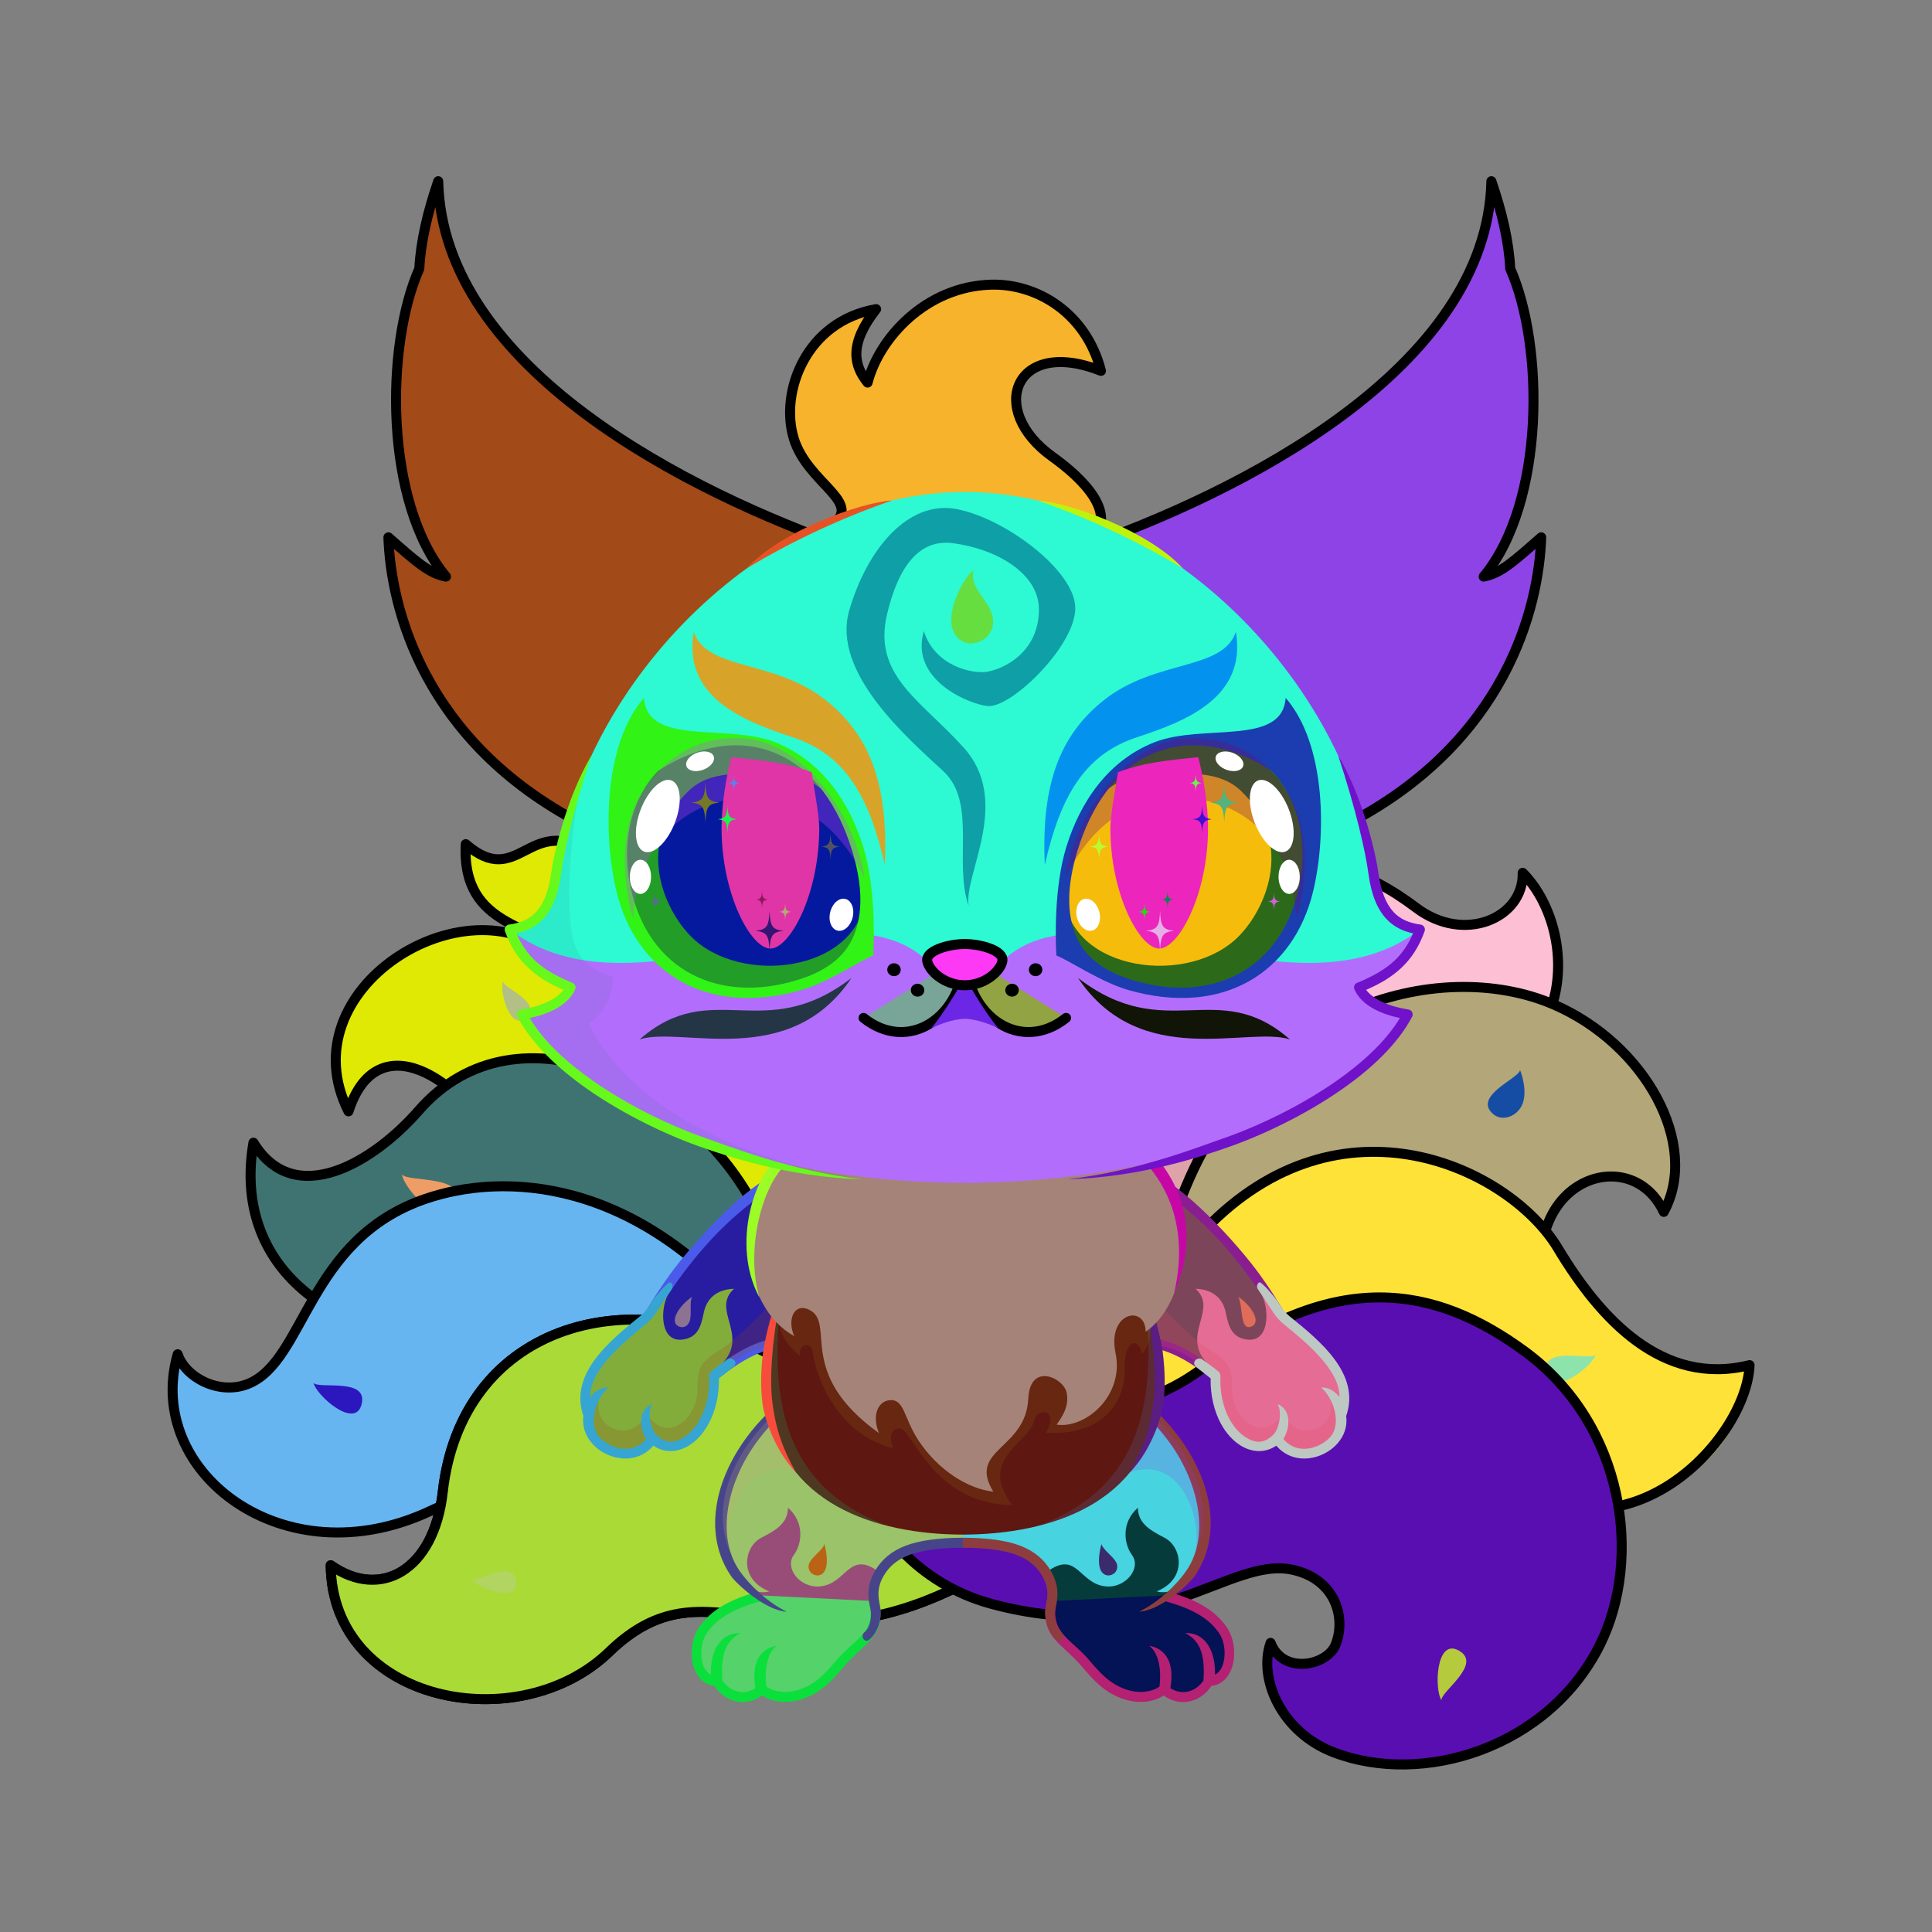 <?xml version="1.0" encoding="UTF-8"?><!DOCTYPE svg PUBLIC "-//W3C//DTD SVG 1.1//EN" "http://www.w3.org/Graphics/SVG/1.1/DTD/svg11.dtd"><!-- Creator: CorelDRAW X7 --><svg xmlns="http://www.w3.org/2000/svg" xmlns:xlink="http://www.w3.org/1999/xlink" xml:space="preserve" width="290mm" height="290mm" version="1.1" style="shape-rendering:geometricPrecision; text-rendering:geometricPrecision; image-rendering:optimizeQuality; fill-rule:evenodd; clip-rule:evenodd" viewBox="0 0 29000 29000">
 <rect x="0" y="0" width="29000" height="29000" fill="#808080" stroke="none"/>
 <defs>
  <style type="text/css">
   <![CDATA[
    .str1 {stroke:black;stroke-width:150;stroke-linecap:round;stroke-linejoin:round}
    .str0 {stroke:black;stroke-width:150;stroke-linecap:round;stroke-linejoin:round}
    .fil3 {fill:none}
    .fil44 {fill:black}
    .fil6 {fill:#FF6633}
    .fil48 {fill:white}
    .fil20 {fill:black;fill-rule:nonzero}
    .fil29 {fill:#663300;fill-opacity:0.102}
    .fil2 {fill:#663300;fill-opacity:0.2}
    .fil32 {fill:#C46019;fill-opacity:0.2}
    .fil47 {fill:black;fill-opacity:0.302}
    .fil43 {fill:url(#id0)}
    .fil30 {fill:url(#id1)}
    .fil10 {fill:url(#id2)}
    .fil33 {fill:url(#id3)}
    .fil1 {fill:url(#id4)}
    .fil27 {fill:url(#id5)}
    .fil17 {fill:url(#id6)}
    .fil8 {fill:url(#id7)}
    .fil21 {fill:url(#id8)}
    .fil16 {fill:url(#id9)}
    .fil18 {fill:url(#id10)}
    .fil42 {fill:url(#id11)}
    .fil35 {fill:url(#id12)}
    .fil41 {fill:url(#id13)}
    .fil50 {fill:url(#id14)}
    .fil40 {fill:url(#id15)}
    .fil23 {fill:url(#id16)}
    .fil12 {fill:url(#id17)}
    .fil38 {fill:url(#id18)}
    .fil25 {fill:url(#id19)}
    .fil5 {fill:url(#id20)}
    .fil34 {fill:url(#id21)}
    .fil37 {fill:url(#id22)}
    .fil31 {fill:url(#id23)}
    .fil14 {fill:url(#id24)}
    .fil19 {fill:url(#id25)}
    .fil22 {fill:url(#id26)}
    .fil26 {fill:url(#id27)}
    .fil24 {fill:url(#id28)}
    .fil46 {fill:url(#id29)}
    .fil51 {fill:url(#id30)}
    .fil13 {fill:url(#id31)}
    .fil9 {fill:url(#id32)}
    .fil4 {fill:url(#id33)}
    .fil15 {fill:url(#id34)}
    .fil0 {fill:url(#id35)}
    .fil28 {fill:url(#id36)}
    .fil39 {fill:url(#id37)}
    .fil36 {fill:url(#id38)}
    .fil11 {fill:url(#id39)}
    .fil7 {fill:url(#id40)}
    .fil45 {fill:url(#id41)}
    .fil53 {fill:url(#id42)}
    .fil49 {fill:url(#id43)}
    .fil52 {fill:url(#id44)}
   ]]>
  </style>
  <linearGradient id="id0" gradientUnits="userSpaceOnUse" x1="14423.3" y1="13592.6" x2="14423.3" y2="7624.63">
   <stop offset="0" style="stop-opacity:1; stop-color:red"/>
   <stop offset="1" style="stop-opacity:1; stop-color:#FF6633"/>
  </linearGradient>
  <linearGradient id="id1" gradientUnits="userSpaceOnUse" x1="14496.6" y1="17098.5" x2="14496.6" y2="22390.1">
   <stop offset="0" style="stop-opacity:1; stop-color:#FFFBF2"/>
   <stop offset="0.149" style="stop-opacity:1; stop-color:#FFFBF2"/>
   <stop offset="0.62" style="stop-opacity:1; stop-color:white"/>
   <stop offset="1" style="stop-opacity:1; stop-color:white"/>
  </linearGradient>
  <linearGradient id="id2" gradientUnits="userSpaceOnUse" xlink:href="#id0" x1="22974.4" y1="14823.5" x2="20864" y2="13403.8">
  </linearGradient>
  <linearGradient id="id3" gradientUnits="userSpaceOnUse" xlink:href="#id0" x1="6656.5" y1="4788.64" x2="12410.3" y2="9745.76">
  </linearGradient>
  <linearGradient id="id4" gradientUnits="userSpaceOnUse" xlink:href="#id0" x1="6072.5" y1="16404.8" x2="7861.54" y2="12870.9">
  </linearGradient>
  <linearGradient id="id5" gradientUnits="userSpaceOnUse" xlink:href="#id0" x1="9368.53" y1="21645.9" x2="10443.5" y2="19522.5">
  </linearGradient>
  <linearGradient id="id6" gradientUnits="userSpaceOnUse" x1="14176.5" y1="20687.5" x2="23003.2" y2="25272.7">
   <stop offset="0" style="stop-opacity:1; stop-color:#E3C178"/>
   <stop offset="0.239" style="stop-opacity:1; stop-color:#FFDF99"/>
   <stop offset="0.659" style="stop-opacity:1; stop-color:#FFFBF2"/>
   <stop offset="1" style="stop-opacity:1; stop-color:white"/>
  </linearGradient>
  <linearGradient id="id7" gradientUnits="userSpaceOnUse" xlink:href="#id0" x1="3805.97" y1="22925.5" x2="5305.21" y2="19964">
  </linearGradient>
  <linearGradient id="id8" gradientUnits="userSpaceOnUse" x1="15336.8" y1="23747.8" x2="17221.9" y2="21086.3">
   <stop offset="0" style="stop-opacity:1; stop-color:#FFFBF2"/>
   <stop offset="0.2" style="stop-opacity:1; stop-color:#FFFBF2"/>
   <stop offset="1" style="stop-opacity:1; stop-color:#FFDF99"/>
  </linearGradient>
  <linearGradient id="id9" gradientUnits="userSpaceOnUse" xlink:href="#id0" x1="6119.63" y1="25485.8" x2="7507.67" y2="22744">
  </linearGradient>
  <linearGradient id="id10" gradientUnits="userSpaceOnUse" xlink:href="#id0" x1="20839" y1="26485.6" x2="20839" y2="23893.8">
  </linearGradient>
  <linearGradient id="id11" gradientUnits="userSpaceOnUse" xlink:href="#id0" x1="17123.5" y1="12981.5" x2="17123.5" y2="9484.97">
  </linearGradient>
  <linearGradient id="id12" gradientUnits="userSpaceOnUse" xlink:href="#id0" x1="22307.3" y1="4788.64" x2="16553.5" y2="9745.76">
  </linearGradient>
  <linearGradient id="id13" gradientUnits="userSpaceOnUse" xlink:href="#id0" x1="19125.7" y1="14830.7" x2="16419.2" y2="15451.4">
  </linearGradient>
  <linearGradient id="id14" gradientUnits="userSpaceOnUse" x1="17403.6" y1="14846" x2="18189.5" y2="11172.6">
   <stop offset="0" style="stop-opacity:1; stop-color:#FFCC00"/>
   <stop offset="1" style="stop-opacity:1; stop-color:black"/>
  </linearGradient>
  <linearGradient id="id15" gradientUnits="userSpaceOnUse" xlink:href="#id0" x1="11840.3" y1="12981.5" x2="11840.3" y2="9484.97">
  </linearGradient>
  <linearGradient id="id16" gradientUnits="userSpaceOnUse" xlink:href="#id8" x1="13570.9" y1="23747.8" x2="11685.7" y2="21086.3">
  </linearGradient>
  <linearGradient id="id17" gradientUnits="userSpaceOnUse" xlink:href="#id0" x1="24794.6" y1="17872.5" x2="21653.8" y2="15759.8">
  </linearGradient>
  <linearGradient id="id18" gradientUnits="userSpaceOnUse" x1="14481.9" y1="17755.4" x2="14481.9" y2="13952.3">
   <stop offset="0" style="stop-opacity:1; stop-color:#FFFCF5"/>
   <stop offset="1" style="stop-opacity:1; stop-color:white"/>
  </linearGradient>
  <linearGradient id="id19" gradientUnits="userSpaceOnUse" xlink:href="#id0" x1="19595.3" y1="21645.9" x2="18520.3" y2="19522.5">
  </linearGradient>
  <linearGradient id="id20" gradientUnits="userSpaceOnUse" xlink:href="#id0" x1="4991.1" y1="19897.3" x2="6451.98" y2="17011.6">
  </linearGradient>
  <linearGradient id="id21" gradientUnits="userSpaceOnUse" xlink:href="#id18" x1="18115" y1="9358.04" x2="23442.1" y2="7035.98">
  </linearGradient>
  <linearGradient id="id22" gradientUnits="userSpaceOnUse" x1="14481.9" y1="17555.5" x2="14481.9" y2="7384.8">
   <stop offset="0" style="stop-opacity:1; stop-color:#FFDF99"/>
   <stop offset="0.502" style="stop-opacity:1; stop-color:#FFFBF2"/>
   <stop offset="1" style="stop-opacity:1; stop-color:white"/>
  </linearGradient>
  <linearGradient id="id23" gradientUnits="userSpaceOnUse" xlink:href="#id18" x1="10848.9" y1="9358.04" x2="5521.78" y2="7035.98">
  </linearGradient>
  <linearGradient id="id24" gradientUnits="userSpaceOnUse" xlink:href="#id0" x1="25073.4" y1="22628.8" x2="23557.9" y2="19635.2">
  </linearGradient>
  <linearGradient id="id25" gradientUnits="userSpaceOnUse" x1="17071.8" y1="22401.8" x2="17071.8" y2="25473.4">
   <stop offset="0" style="stop-opacity:1; stop-color:#FF6633"/>
   <stop offset="1" style="stop-opacity:1; stop-color:red"/>
  </linearGradient>
  <linearGradient id="id26" gradientUnits="userSpaceOnUse" xlink:href="#id25" x1="11835.8" y1="22401.8" x2="11835.8" y2="25473.4">
  </linearGradient>
  <linearGradient id="id27" gradientUnits="userSpaceOnUse" x1="12067.1" y1="17807.9" x2="10209.1" y2="20491.2">
   <stop offset="0" style="stop-opacity:1; stop-color:#FFDF99"/>
   <stop offset="0.02" style="stop-opacity:1; stop-color:#FFDF99"/>
   <stop offset="0.722" style="stop-opacity:1; stop-color:#FFFBF2"/>
   <stop offset="1" style="stop-opacity:1; stop-color:#FFFBF2"/>
  </linearGradient>
  <linearGradient id="id28" gradientUnits="userSpaceOnUse" xlink:href="#id27" x1="16896.8" y1="17807.9" x2="18754.8" y2="20491.2">
  </linearGradient>
  <linearGradient id="id29" gradientUnits="userSpaceOnUse" x1="9879.13" y1="13048.9" x2="12998.2" y2="13048.9">
   <stop offset="0" style="stop-opacity:1; stop-color:#FFCC00"/>
   <stop offset="0.502" style="stop-opacity:1; stop-color:#FFFCB0"/>
   <stop offset="1" style="stop-opacity:1; stop-color:#FFCC00"/>
  </linearGradient>
  <linearGradient id="id30" gradientUnits="userSpaceOnUse" xlink:href="#id29" x1="19084.7" y1="13048.9" x2="15965.7" y2="13048.9">
  </linearGradient>
  <linearGradient id="id31" gradientUnits="userSpaceOnUse" xlink:href="#id6" x1="15435.1" y1="19302.3" x2="25143.3" y2="20617.7">
  </linearGradient>
  <linearGradient id="id32" gradientUnits="userSpaceOnUse" xlink:href="#id6" x1="15074" y1="20935.8" x2="21270.4" y2="14174.8">
  </linearGradient>
  <linearGradient id="id33" gradientUnits="userSpaceOnUse" xlink:href="#id6" x1="13126.8" y1="22156.8" x2="7117.94" y2="17094.4">
  </linearGradient>
  <linearGradient id="id34" gradientUnits="userSpaceOnUse" xlink:href="#id6" x1="13702.3" y1="19756.3" x2="7064.21" y2="25556">
  </linearGradient>
  <linearGradient id="id35" gradientUnits="userSpaceOnUse" xlink:href="#id6" x1="14617.5" y1="20263.6" x2="7173.62" y2="14560.2">
  </linearGradient>
  <linearGradient id="id36" gradientUnits="userSpaceOnUse" x1="14453.8" y1="17408.1" x2="14453.8" y2="23034.8">
   <stop offset="0" style="stop-opacity:1; stop-color:#FFDF99"/>
   <stop offset="0.102" style="stop-opacity:1; stop-color:#FFDF99"/>
   <stop offset="0.522" style="stop-opacity:1; stop-color:#FFFBF2"/>
   <stop offset="1" style="stop-opacity:1; stop-color:#FFFBF2"/>
  </linearGradient>
  <linearGradient id="id37" gradientUnits="userSpaceOnUse" xlink:href="#id0" x1="10224.8" y1="14919.4" x2="12158" y2="15362.7">
  </linearGradient>
  <linearGradient id="id38" gradientUnits="userSpaceOnUse" x1="14026" y1="8188.36" x2="14360.5" y2="4259.9">
   <stop offset="0" style="stop-opacity:1; stop-color:white"/>
   <stop offset="1" style="stop-opacity:1; stop-color:#FFFBF2"/>
  </linearGradient>
  <linearGradient id="id39" gradientUnits="userSpaceOnUse" xlink:href="#id6" x1="15758.6" y1="21140.1" x2="22327.4" y2="16683.3">
  </linearGradient>
  <linearGradient id="id40" gradientUnits="userSpaceOnUse" xlink:href="#id6" x1="12456.7" y1="22079.8" x2="5109.03" y2="19210.5">
  </linearGradient>
  <linearGradient id="id41" gradientUnits="userSpaceOnUse" xlink:href="#id14" x1="11569.6" y1="14889.7" x2="10765" y2="11128.9">
  </linearGradient>
  <linearGradient id="id42" gradientUnits="userSpaceOnUse" x1="14481.9" y1="14170" x2="14481.9" y2="14789.2">
   <stop offset="0" style="stop-opacity:1; stop-color:#FFCCCC"/>
   <stop offset="1" style="stop-opacity:1; stop-color:#453F2C"/>
  </linearGradient>
  <radialGradient id="id43" gradientUnits="userSpaceOnUse" gradientTransform="matrix(-3.82857E-016 1 -0.482 -1.84461E-016 17732 1238)" cx="11563.8" cy="12801.5" r="1360.48" fx="11563.8" fy="12801.5">
   <stop offset="0" style="stop-opacity:1; stop-color:#A38200"/>
   <stop offset="0.878" style="stop-opacity:1; stop-color:black"/>
   <stop offset="1" style="stop-opacity:1; stop-color:black"/>
  </radialGradient>
  <radialGradient id="id44" gradientUnits="userSpaceOnUse" gradientTransform="matrix(2.83276E-016 1 0.51 -4.84402E-016 10869 -4598)" xlink:href="#id43" cx="17400" cy="12801.5" r="1436.66" fx="17400" fy="12801.5">
  </radialGradient>
 </defs>
 <g id="Copy_x0020_of_x0020_Tail-Fox10">
  <path class="fil0" d="M16475 19890c-770,-312 -2282,-895 -2633,-3291 -431,-2941 -3309,-2808 -4989,-3819 -927,-558 -1070,575 -1862,-109 -68,1316 1155,1163 1316,1674 -1314,-1155 -4005,496 -3076,2337 422,-1314 1663,-516 2243,538 1367,2488 6182,4621 6361,4737 934,604 1589,-41 2222,-432 438,97 1060,-1509 418,-1635z" style="fill:#2cf11a"/>
  <path class="fil1" d="M6949 16427c156,-274 138,-388 180,-597 154,236 990,406 1357,102 309,-256 265,-1068 -552,-1124 388,237 348,563 112,748 -352,274 -864,-187 -891,-449 -40,-396 214,-1068 746,-987 476,113 510,-27 986,86 -58,-558 -311,-1036 -369,-1594 -663,-45 -811,591 -1517,110 -88,569 331,1022 714,1207 -1757,-71 -3198,1256 -2479,2737 397,-1189 1403,-493 1713,-239z" style="fill:#3ece99"/>
  <polygon class="fil2" points="10300,17417 10585,16310 12461,17343 11923,18355 10595,18018 "/>
  <path class="fil3 str0" d="M16475 19890c-770,-312 -2282,-895 -2633,-3291 -431,-2941 -3309,-2808 -4989,-3819 -927,-558 -1070,575 -1862,-109 -68,1316 1155,1163 1316,1674 -1314,-1155 -4005,496 -3076,2337 422,-1314 1663,-516 2243,538 1367,2488 6182,4621 6361,4737 934,604 1589,-41 2222,-432 438,97 1060,-1509 418,-1635z" style="fill:#dfe903"/>
  <path class="fil4" d="M16126 20993c-1001,-283 -3846,-949 -4764,-2806 -935,-1891 -3592,-3221 -5076,-1518 -670,769 -1860,1499 -2482,483 -322,1883 1212,3000 3229,2983 2549,-22 4450,2942 6813,3200 1280,140 1563,-212 2126,-670 448,49 808,-1617 154,-1672z" style="fill:#05f04d"/>
  <path class="fil2" d="M12722 19637c-569,-378 -1065,-853 -1360,-1450 -425,-859 -1205,-1602 -2069,-1998 193,832 -881,1937 -2325,1702 1814,707 3754,2109 5567,2815l187 -1069z" style="fill:#0322fb"/>
  <path class="fil5" d="M5732 17219c0,0 -519,505 -38,987 480,481 927,296 1192,129 369,-234 253,-676 150,-870 -92,-173 -486,-352 -748,-103 12,-478 707,-382 984,-284 255,91 471,893 396,1106 -190,536 -442,439 -680,707 -219,199 33,779 527,752 -2115,875 -4172,-515 -3682,-2380 456,502 1128,549 1899,-44z" style="fill:#4ced45"/>
  <path class="fil3 str0" d="M16126 20993c-1001,-283 -3846,-949 -4764,-2806 -935,-1891 -3592,-3221 -5076,-1518 -670,769 -1860,1499 -2482,483 -322,1883 1212,3000 3229,2983 2549,-22 4450,2942 6813,3200 1280,140 1563,-212 2126,-670 448,49 808,-1617 154,-1672z" style="fill:#3f7371"/>
  <path class="fil6" d="M6035 17628c22,221 668,917 824,454 155,-462 -739,-329 -824,-454z" style="fill:#ee9d66"/>
  <path class="fil7" d="M14083 20534c-830,-1 -1560,760 -2737,-675 -1798,-2193 -3794,-2266 -4967,-1861 -1766,609 -1793,2414 -2646,2771 -438,182 -952,-92 -1066,-441 -506,1766 1595,3385 3792,2352 1863,-876 3002,199 5955,762 1093,208 1958,-395 2397,-995 443,-75 -85,-2039 -728,-1913z" style="fill:#8c0a42"/>
  <path class="fil8" d="M4489 19917c0,0 -462,930 19,1411 481,481 928,296 1192,129 370,-234 254,-676 150,-870 -92,-173 -486,-352 -748,-103 13,-478 708,-382 985,-283 254,90 471,893 396,1105 -191,536 -442,439 -680,707 -219,199 207,702 701,675 -2116,875 -4317,-380 -3827,-2245 359,540 1292,665 1812,-526z" style="fill:#77b86e"/>
  <path class="fil2" d="M13181 20695c-525,101 -1091,72 -1835,-836 -809,-987 -1658,-1544 -2455,-1822 1104,2083 -1346,3448 -2460,3993 -863,422 -2336,212 -2822,-148 -416,-309 -788,-857 -973,-1426 -373,1715 1679,3232 3823,2224 1380,-649 2364,-227 3981,264l3187 -1802 -446 -447z" style="fill:#2788b1"/>
  <path class="fil3 str0" d="M14083 20534c-830,-1 -1560,760 -2737,-675 -1798,-2193 -3794,-2266 -4967,-1861 -1766,609 -1793,2414 -2646,2771 -438,182 -952,-92 -1066,-441 -506,1766 1595,3385 3792,2352 1863,-876 3002,199 5955,762 1093,208 1958,-395 2397,-995 443,-75 -85,-2039 -728,-1913z" style="fill:#66b5f1"/>
  <path class="fil9" d="M13210 20026c697,-452 2280,-1375 2489,-3220 294,-2595 1169,-3380 2809,-3791 1159,-290 2026,65 2748,610 722,547 1617,155 1600,-524 810,812 983,3021 -1592,3491 -2026,371 -2900,2893 -5074,4969 -804,769 -1857,732 -2552,466 -413,178 -1036,-1758 -428,-2001z" style="fill:#579b1d"/>
  <path class="fil10" d="M20903 13401c489,730 184,1474 -469,1661 884,31 2021,-31 2905,0 119,-601 130,-1250 -459,-1906 -315,1077 -1346,765 -1977,245z" style="fill:#ce1769"/>
  <path class="fil3 str0" d="M13210 20026c697,-452 2280,-1375 2489,-3220 294,-2595 1169,-3380 2809,-3791 1159,-290 2026,65 2748,610 722,547 1617,155 1600,-524 810,812 983,3021 -1592,3491 -2026,371 -2900,2893 -5074,4969 -804,769 -1857,732 -2552,466 -413,178 -1036,-1758 -428,-2001z" style="fill:#fcbfd3"/>
  <polygon class="fil2" points="17313,18220 18107,18101 18747,16514 16912,17248 "/>
  <path class="fil11" d="M13298 20412c810,-187 3572,130 4340,-2166 1067,-3187 3983,-3900 5681,-3169 1374,591 2204,2101 1655,3114 -480,-1023 -2075,-525 -1816,1112 497,3139 -7384,3481 -7579,3567 -1018,449 -1563,-291 -2126,-778 -448,27 -809,-1657 -155,-1680z" style="fill:#465319"/>
  <path class="fil2" d="M17427 18731c81,-147 152,-308 211,-485 270,-806 659,-1454 1116,-1961 -392,913 444,1279 1972,1099 -825,472 -1752,1124 -2577,1596 -240,-83 -481,-166 -722,-249z" style="fill:#c72ab5"/>
  <path class="fil12" d="M22684 14920c0,0 928,489 883,1218 -45,728 -846,1002 -1158,1012 -437,14 -650,-566 -606,-785 39,-192 264,-535 621,-475 -279,-389 -893,57 -1020,401 -105,285 -128,829 153,1084 422,382 584,271 931,359 293,41 793,298 539,978 584,-1343 1431,-1265 2004,-592 488,-1689 -1219,-3088 -2347,-3200z" style="fill:#184466"/>
  <path class="fil2" d="M24989 18163c-5,10 -10,19 -15,28 -467,-996 -1991,-551 -1833,984 -420,-202 -764,-323 -1236,-578 88,-641 625,-1252 1235,-1458 527,-178 1120,-31 1426,222 242,201 366,517 423,802z" style="fill:#cc6b46"/>
  <path class="fil3 str0" d="M13298 20412c810,-187 3572,130 4340,-2166 1067,-3187 3983,-3900 5681,-3169 1374,591 2204,2101 1655,3114 -480,-1023 -2075,-525 -1816,1112 497,3139 -7384,3481 -7579,3567 -1018,449 -1563,-291 -2126,-778 -448,27 -809,-1657 -155,-1680z" style="fill:#b3a678"/>
  <path class="fil13" d="M15789 18660c804,208 1004,1147 2287,-194 2052,-2145 4650,-999 5308,270 568,1096 1566,2080 2878,1755 -50,1146 -1937,3144 -3804,1592 -1583,-1316 -3070,599 -6070,402 -1111,-73 -1714,-1365 -1989,-2057 -409,-184 800,-2051 1390,-1768z" style="fill:#bce4a4"/>
  <path class="fil2" d="M16302 18904c457,290 810,570 1774,-438 259,-270 818,-687 1148,-871 -874,635 -45,2101 1901,2070 -1723,569 -3867,2164 -5591,2370l768 -3131z" style="fill:#e7760b"/>
  <path class="fil14" d="M23964 19566c0,0 502,942 193,1265 -309,323 -705,221 -970,53 -707,-446 162,-1052 558,-674 -13,-478 -601,-442 -878,-344 -255,91 -556,565 -459,913 153,548 379,467 616,735 220,199 -55,994 -549,967 1758,696 3760,-364 3766,-1971 -751,148 -1627,-102 -2277,-944z" style="fill:#b5ee31"/>
  <path class="fil2" d="M26234 20497c9,-2 19,-4 28,-6 -46,1039 -1602,2780 -3284,1936 72,-224 131,-426 140,-539 1182,156 2452,-394 3116,-1391z" style="fill:#037f55"/>
  <path class="fil3 str0" d="M15789 18660c804,208 1004,1147 2287,-194 2052,-2145 4588,-929 5308,270 635,1058 1566,2080 2878,1755 -50,1146 -1937,3144 -3804,1592 -1583,-1316 -3070,599 -6070,402 -1111,-73 -1714,-1365 -1989,-2057 -409,-184 800,-2051 1390,-1768z" style="fill:#ffe238"/>
  <path class="fil15 str0" d="M13859 20727c-264,94 -1175,204 -2235,-361 -2276,-1213 -4705,-414 -4978,2030 -131,1177 -935,1625 -1682,1099 24,2074 2829,2607 4181,1299 1493,-1445 2491,353 5196,-960 1001,-486 1513,-1288 1458,-2030 -85,-1149 -1500,-1561 -1940,-1077z" style="fill:#a1758e"/>
  <path class="fil16" d="M6620 22719c0,0 -105,865 203,1188 309,322 770,341 1034,174 707,-447 -161,-1053 -558,-675 13,-478 602,-442 879,-343 254,90 555,564 458,913 -153,547 -378,466 -616,734 -220,199 34,576 528,549 -1758,696 -3569,-109 -3575,-1716 723,382 1351,96 1647,-824z" style="fill:#6bbe6f"/>
  <path class="fil2" d="M13367 20802c-426,14 -1053,-68 -1743,-436 -1108,-591 -2252,-704 -3166,-383 1656,465 1952,2308 1243,3386 -815,1241 -2673,2197 -4567,925 631,1390 2854,1620 4011,500 1493,-1445 2491,353 5196,-960 282,-137 525,-299 727,-478l-1701 -2554z" style="fill:#0e34e8"/>
  <path class="fil3 str0" d="M13859 20727c-264,94 -1175,204 -2235,-361 -2276,-1213 -4705,-414 -4978,2030 -131,1177 -935,1625 -1682,1099 24,2074 2829,2607 4181,1299 1493,-1445 2491,353 5196,-960 1001,-486 1513,-1288 1458,-2030 -85,-1149 -1500,-1561 -1940,-1077z" style="fill:#aada36"/>
  <path class="fil17" d="M13856 20726c747,364 2710,930 4193,-187 2000,-1507 3486,-1246 4838,-254 1509,1107 1765,3116 1133,4395 -767,1553 -2664,2140 -4007,1621 -778,-301 -1129,-1102 -941,-1641 185,483 852,345 977,24 159,-406 -5,-978 -641,-1120 -964,-216 -2061,1183 -4539,507 -1074,-293 -1806,-1158 -1936,-1890 -365,-262 401,-1850 923,-1455z" style="fill:#a16fd7"/>
  <path class="fil2" d="M20093 24234c-52,-296 -266,-577 -685,-670 -964,-216 -2061,1183 -4539,507 -783,-213 -1383,-731 -1702,-1279l2299 -515c718,-113 760,-1111 1425,-1225 553,-95 1225,-515 2119,-1079 -1096,842 -1034,2032 -19,2619 513,297 1122,791 1106,1642l-4 0z" style="fill:#38d828"/>
  <path class="fil6" d="M23950 20336c-48,180 -679,664 -743,261 -64,-404 655,-170 743,-261z" style="fill:#8de3ac"/>
  <path class="fil18" d="M22505 26155c-498,63 -975,-124 -1210,-504 -234,-380 19,-817 247,-1030 611,-572 978,422 512,710 466,108 579,-471 554,-763 -23,-269 -406,-680 -768,-674 -568,9 -546,248 -865,411 -248,162 -697,115 -973,-363 417,776 -417,1442 -931,761 -130,2195 2483,1933 3434,1452z" style="fill:#69078d"/>
  <path class="fil2" d="M24236 24090c-53,208 -126,406 -216,590 -767,1553 -2664,2140 -4007,1621 -743,-288 -1096,-1031 -963,-1566 172,342 437,656 711,798 671,347 1664,528 2507,214 716,-267 1434,-717 1968,-1657z" style="fill:#603745"/>
  <path class="fil3 str0" d="M13856 20726c747,364 2710,930 4193,-187 2000,-1507 3486,-1246 4838,-254 1509,1107 1765,3116 1133,4395 -767,1553 -2664,2140 -4007,1621 -778,-301 -1129,-1102 -941,-1641 185,483 852,345 977,24 159,-406 -5,-978 -641,-1120 -964,-216 -2061,1183 -4539,507 -1074,-293 -1806,-1158 -1936,-1890 -365,-262 401,-1850 923,-1455z" style="fill:#590eb2"/>
  <path class="fil6" d="M14500 8513c212,142 564,1174 12,1080 -552,-94 68,-926 -12,-1080z" style="fill:#8b89f3"/>
  <path class="fil6" d="M4707 20758c36,183 629,713 722,315 94,-398 -641,-218 -722,-315z" style="fill:#2c16be"/>
  <path class="fil6" d="M7075 23703c84,135 721,376 673,30 -47,-347 -579,23 -673,-30z" style="fill:#b2d461"/>
  <path class="fil6" d="M21637 25520c-108,-151 -88,-946 265,-742 354,204 -280,616 -265,742z" style="fill:#b5ca3c"/>
  <path class="fil6" d="M22816 16062c38,87 111,347 30,526 -75,166 -297,259 -440,129 -296,-270 398,-531 410,-655z" style="fill:#164da4"/>
  <path class="fil6" d="M7550 14734c-57,140 110,765 351,536 241,-229 -339,-434 -351,-536z" style="fill:#b2c086"/>
 </g>
 <g id="Copy_x0020_of_x0020_RightLeg-Fox5">
  <path class="fil19" d="M18144 25232c-137,249 -447,331 -676,123 -79,82 -307,169 -584,76 -453,-152 -647,-627 -1039,-897 -210,-335 50,-672 -74,-810 -7,-72 -87,-128 -76,-195 112,-728 1233,-1197 1553,-1119 909,221 741,1161 268,1531 145,50 358,135 465,193 170,92 294,217 379,350 158,246 119,748 -216,748z" style="fill:#063b3c"/>
  <path class="fil2" d="M18144 25232c-137,249 -447,331 -676,123 -79,82 -307,169 -584,76 -453,-152 -647,-627 -1039,-897 -173,-120 -100,-408 -65,-624 13,30 63,32 85,19 1,85 -2,160 47,261 304,621 1402,1311 1539,663 237,396 662,243 605,-148 145,250 318,57 222,-294 143,96 177,309 171,486 -20,178 -119,335 -305,335z" style="fill:#b3648b"/>
  <path class="fil3" d="M17457 23949c534,135 771,327 906,532 162,244 116,751 -219,751 -137,249 -447,331 -676,123 -79,82 -307,169 -584,76 -453,-152 -586,-562 -971,-844 -192,-140 -159,-401 -128,-554" style="fill:#041256"/>
  <path class="fil20" d="M18065 25213c0,3 0,7 0,10 -56,86 -141,149 -240,169 -80,16 -166,3 -246,-45l-11 -8c45,-255 18,-572 -319,-636 159,118 182,399 156,611 -40,33 -112,65 -206,77 -84,11 -184,6 -293,-31 -253,-85 -404,-261 -562,-447 -265,-311 -583,-400 -489,-864 8,-41 -26,-86 -55,-89 -23,-2 -77,17 -85,58 -113,558 212,630 523,995 171,201 335,392 625,490 130,43 251,50 353,37 104,-13 191,-49 250,-89l3 0c111,81 247,115 383,88 136,-28 255,-114 333,-234 144,-15 246,-113 298,-251 29,-74 42,-157 42,-240 0,-135 -36,-275 -103,-376 -73,-110 -173,-216 -325,-313 -137,-86 -316,-165 -558,-231l-100 128c258,65 447,144 584,231 133,84 219,176 282,271 50,76 77,183 77,290 0,66 -10,130 -31,185 -24,64 -62,112 -114,138 13,-317 -122,-634 -445,-624 209,111 299,298 273,700z" style="fill:#b42072"/>
  <path class="fil21" d="M14454 20939c701,0 2353,-56 2710,226 461,230 692,828 858,1306 105,303 120,573 -10,887 -96,232 -224,340 -370,480 -78,75 -219,68 -280,49 462,-185 380,-668 121,-803 -195,-103 -401,-205 -403,-452 -246,214 -217,533 -88,710 144,196 -95,496 -387,471 -415,-34 -434,-566 -904,-208 -114,-303 -846,-438 -1247,-445l0 -2221z" style="fill:#48d3e1"/>
  <path class="fil20" d="M15857 24610c33,25 62,27 88,-6 25,-32 18,-79 -15,-104 -85,-66 -111,-236 -89,-338 34,-163 71,-342 -66,-579 0,-1 -1,-3 -2,-4 -100,-171 -247,-296 -460,-378 -208,-80 -506,-119 -859,-119l0 150c335,0 616,36 805,108 180,69 302,173 385,314 0,2 1,3 2,4 108,188 77,337 48,473 -32,154 43,385 163,479zm1227 -3463c110,87 269,242 426,445 481,623 663,1459 296,1987 -154,223 -427,476 -707,613 326,-17 760,-427 830,-528 426,-612 274,-1463 -299,-2180 -166,-209 -338,-363 -454,-454l-92 117z" style="fill:#8d3d3e"/>
  <path class="fil2" d="M17936 23327c352,-790 -117,-1625 -706,-2153 -191,187 -411,669 -270,926 764,-274 1105,712 976,1227z" style="fill:#9239df"/>
  <path class="fil6" d="M16533 23176c-34,125 -54,281 -18,378 28,75 97,113 170,85 76,-28 110,-114 68,-191 -54,-95 -199,-188 -220,-272z" style="fill:#3b2b6d"/>
 </g>
 <g id="Copy_x0020_of_x0020_LeftLeg-Fox5">
  <path class="fil22" d="M10763 25232c137,249 448,331 677,123 78,82 306,169 583,76 454,-152 648,-627 1039,-897 210,-335 -49,-672 75,-810 7,-72 86,-128 76,-195 -113,-728 -1233,-1197 -1553,-1119 -909,221 -741,1161 -268,1531 -145,50 -358,135 -465,193 -170,92 -294,217 -380,350 -158,246 -118,748 216,748z" style="fill:#984d79"/>
  <path class="fil2" d="M10763 25232c137,249 448,331 677,123 78,82 306,169 583,76 454,-152 648,-627 1039,-897 173,-120 101,-408 65,-624 -13,30 -63,32 -84,19 -2,85 1,160 -48,261 -303,621 -1401,1311 -1539,663 -236,396 -661,243 -605,-148 -144,250 -317,57 -221,-294 -143,96 -177,309 -171,486 19,178 118,335 304,335z" style="fill:#56c505"/>
  <path class="fil3" d="M11450 23949c-534,135 -770,327 -906,532 -161,244 -115,751 219,751 137,249 448,331 677,123 78,82 307,169 583,76 454,-152 587,-562 972,-844 192,-140 159,-401 128,-554" style="fill:#56d26a"/>
  <path class="fil20" d="M10842 25213c0,3 0,7 0,10 57,86 142,149 241,169 80,16 166,3 245,-45l12 -8c-45,-255 -19,-572 318,-636 -158,118 -181,399 -155,611 39,33 111,65 206,77 84,11 184,6 292,-31 254,-85 404,-261 562,-447 266,-311 584,-400 490,-864 -8,-41 26,-86 55,-89 22,-2 76,17 85,58 113,558 -213,630 -523,995 -172,201 -335,392 -625,490 -131,43 -252,50 -354,37 -103,-13 -190,-49 -250,-89l-3 0c-111,81 -247,115 -382,88 -137,-28 -256,-114 -333,-234 -144,-15 -246,-113 -299,-251 -28,-74 -41,-157 -41,-240 0,-135 35,-275 102,-376 73,-110 173,-216 326,-313 136,-86 316,-165 558,-231l100 128c-259,65 -447,144 -584,231 -133,84 -219,176 -282,271 -50,76 -77,183 -77,290 0,66 10,130 31,185 24,64 62,112 114,138 -13,-317 122,-634 445,-624 -209,111 -299,298 -274,700z" style="fill:#0bdf3c"/>
  <path class="fil23" d="M14454 20939c-701,0 -2353,-56 -2710,226 -462,230 -693,828 -858,1306 -105,303 -120,573 10,887 95,232 224,340 370,480 78,75 218,68 280,49 -463,-185 -380,-668 -122,-803 196,-103 402,-205 404,-452 246,214 217,533 87,710 -143,196 95,496 388,471 415,-34 433,-566 904,-208 114,-303 845,-438 1247,-445l0 -2221z" style="fill:#9ac36a"/>
  <path class="fil20" d="M13051 24610c-33,25 -63,27 -88,-6 -25,-32 -19,-79 14,-104 85,-66 111,-236 90,-338 -34,-163 -72,-342 65,-579 1,-1 2,-3 3,-4 100,-171 246,-296 460,-378 208,-80 506,-119 859,-119l0 150c-335,0 -616,36 -806,108 -179,69 -302,173 -384,314 -1,2 -2,3 -2,4 -109,188 -77,337 -49,473 33,154 -42,385 -162,479zm-1227 -3463c-110,87 -269,242 -426,445 -481,623 -663,1459 -297,1987 155,223 428,476 708,613 -326,-17 -761,-427 -831,-528 -425,-612 -273,-1463 299,-2180 167,-209 338,-363 454,-454l93 117z" style="fill:#47458a"/>
  <path class="fil2" d="M10971 23327c-352,-790 117,-1625 707,-2153 190,187 411,669 269,926 -763,-274 -1104,712 -976,1227z" style="fill:#ccaf74"/>
  <path class="fil6" d="M12375 23176c33,125 53,281 17,378 -28,75 -96,113 -170,85 -75,-28 -110,-114 -67,-191 53,-95 199,-188 220,-272z" style="fill:#ba6315"/>
 </g>
 <g id="Copy_x0020_of_x0020_RightPaw-Fox4">
 <animateTransform type="translate" values="0;0 200;0;0 200;0;0 200;0;0 200;0" dur="10" repeatCount="indefinite" additive="sum" attributeName="transform"/>
  <path class="fil24" d="M16294 17646c166,-72 211,-241 419,-180 861,253 1216,687 1718,1173 380,419 694,862 872,1173 282,489 -618,1230 -886,986 -388,-355 -757,-565 -1090,-638 -348,-77 -727,-1837 -1033,-2514z" style="fill:#7d455a"/>
  <path class="fil20" d="M16770 17398c-40,-11 -81,12 -92,51 -12,40 11,82 51,93 148,42 317,118 472,200 637,338 1170,898 1589,1479 157,218 292,431 400,620 20,36 66,48 102,28 36,-21 48,-66 28,-102 -109,-191 -247,-408 -409,-633 -327,-454 -1162,-1375 -1640,-1524 -164,-87 -343,-167 -501,-212zm1597 3455c30,28 77,26 105,-5 28,-30 26,-78 -5,-105 -201,-185 -406,-340 -604,-454 -189,-108 -374,-179 -546,-201 -41,-5 -78,24 -84,64 -5,41 24,79 65,84 151,20 317,84 491,183 189,109 385,258 578,434z" style="fill:#8a1e90"/>
  <path class="fil25" d="M18247 20645c-36,796 537,1303 918,955 300,471 1048,122 959,-347 241,-634 -518,-1244 -954,-1587 -129,-155 -162,-113 -235,-238 122,220 125,725 -218,679 -222,-30 -275,-189 -317,-400 -40,-207 -185,-353 -454,-362 349,317 -233,690 179,1125 52,46 95,144 122,175z" style="fill:#e56c94"/>
  <path class="fil2" d="M18246 20682l0 0c-242,-242 -553,-457 -866,-480 -152,-170 -245,-612 -156,-856 201,284 527,601 787,813 158,128 342,191 435,360 42,76 46,187 49,362 9,408 451,808 766,341 231,484 843,194 703,-246 78,49 142,101 194,155l0 0c-7,41 -19,81 -34,122 89,469 -659,818 -959,347 -375,342 -937,-143 -919,-918zm1 -35c0,11 -1,23 -1,34 0,-11 1,-23 1,-34z" style="fill:#e74b65"/>
  <path class="fil20" d="M19263 21599c103,-158 125,-439 -86,-523 72,118 25,376 -67,463 -134,127 -256,135 -418,31 -90,-58 -173,-151 -238,-271 -91,-168 -145,-386 -135,-638 1,-21 -6,-51 -23,-67 -51,-48 -200,-153 -251,-190 -32,-24 -85,-11 -108,21 -24,33 -10,73 22,96 42,31 171,138 213,169 -5,265 56,497 153,678 77,142 178,253 288,324 173,111 373,124 545,8 98,117 226,176 358,190 205,21 421,-68 557,-220 100,-112 156,-256 133,-414 223,-631 -399,-1134 -840,-1491 -102,-82 -130,-143 -200,-248 -23,-33 -233,-290 -266,-268 -33,22 -42,68 -20,101 87,129 149,222 187,282 64,98 106,165 207,248 346,280 842,694 831,1091 -51,-68 -153,-154 -273,-142 186,156 313,547 133,744 -107,116 -276,188 -434,172 -99,-10 -195,-56 -268,-146z" style="fill:#bec8c3"/>
  <path class="fil6" d="M18587 19465c191,128 360,385 191,449 -169,63 -119,-311 -191,-449z" style="fill:#e06d59"/>
 </g>
 <g id="Copy_x0020_of_x0020_LeftPaw-Fox4">
 <animateTransform type="translate" values="0;0 200;0;0 200;0;0 200;0;0 200;0" dur="10" repeatCount="indefinite" additive="sum" attributeName="transform"/>
  <path class="fil26" d="M12670 17646c-166,-72 -211,-241 -419,-180 -861,253 -1216,687 -1718,1173 -380,419 -694,862 -873,1173 -281,489 619,1230 887,986 388,-355 757,-565 1089,-638 349,-77 728,-1837 1034,-2514z" style="fill:#281da1"/>
  <path class="fil20" d="M12194 17398c39,-11 81,12 92,51 11,40 -12,82 -51,93 -148,42 -317,118 -472,200 -637,338 -1170,898 -1589,1479 -157,218 -292,431 -400,620 -21,36 -66,48 -102,28 -36,-21 -49,-66 -28,-102 109,-191 247,-408 409,-633 327,-454 1162,-1375 1640,-1524 164,-87 343,-167 501,-212zm-1597 3455c-30,28 -77,26 -105,-5 -28,-30 -26,-78 4,-105 202,-185 407,-340 604,-454 190,-108 375,-179 547,-201 41,-5 78,24 83,64 6,41 -23,79 -64,84 -151,20 -318,84 -491,183 -189,109 -385,258 -578,434z" style="fill:#4a5ae9"/>
  <path class="fil27" d="M10717 20645c36,796 -537,1303 -918,955 -300,471 -1048,122 -959,-347 -241,-634 518,-1244 954,-1587 129,-155 162,-113 235,-238 -122,220 -125,725 218,679 222,-30 275,-189 316,-400 41,-207 186,-353 455,-362 -350,317 233,690 -179,1125 -52,46 -95,144 -122,175z" style="fill:#82ad3b"/>
  <path class="fil2" d="M10718 20682l0 0c242,-242 553,-457 866,-480 152,-170 245,-612 156,-856 -201,284 -527,601 -787,813 -158,128 -342,191 -435,360 -42,76 -46,187 -50,362 -8,408 -450,808 -765,341 -231,484 -843,194 -703,-246 -78,49 -142,101 -194,155l0 0c7,41 18,81 34,122 -89,469 659,818 959,347 375,342 936,-143 919,-918zm-1 -35c0,11 1,23 1,34 -1,-11 -1,-23 -1,-34z" style="fill:#9b421d"/>
  <path class="fil20" d="M9701 21599c-104,-158 -125,-439 86,-523 -73,118 -25,376 67,463 134,127 256,135 418,31 90,-58 173,-151 238,-271 91,-168 145,-386 135,-638 -1,-21 6,-51 23,-67 51,-48 200,-153 251,-190 32,-24 84,-11 108,21 24,33 10,73 -23,96 -42,31 -170,138 -213,169 5,265 -55,497 -153,678 -76,142 -177,253 -287,324 -173,111 -373,124 -545,8 -98,117 -226,176 -358,190 -205,21 -421,-68 -557,-220 -100,-112 -156,-256 -133,-414 -223,-631 399,-1134 840,-1491 101,-82 130,-143 200,-248 23,-33 233,-290 266,-268 33,22 42,68 20,101 -87,129 -149,222 -187,282 -64,98 -106,165 -208,248 -346,280 -841,694 -830,1091 51,-68 153,-154 272,-142 -185,156 -312,547 -132,744 107,116 276,188 434,172 99,-10 195,-56 268,-146z" style="fill:#36a5d2"/>
  <path class="fil6" d="M10389 19465c-191,128 -360,385 -191,449 76,28 143,-22 161,-108 23,-107 -10,-264 30,-341z" style="fill:#8c7293"/>
 </g>
 <g id="Copy_x0020_of_x0020_Body-Fox6">
 <animateTransform type="translate" values="0;0 200;0;0 200;0;0 200;0;0 200;0" dur="10" repeatCount="indefinite" additive="sum" attributeName="transform"/>
  <path class="fil28" d="M14454 23035c-1331,-3 -2731,-477 -2932,-1956 -143,-1051 441,-2541 1033,-3671 326,53 1001,53 1899,54 897,-1 1572,-1 1899,-54 591,1130 1176,2620 1033,3671 -202,1479 -1601,1953 -2932,1956z" style="fill:#5f1712"/>
  <path class="fil2" d="M13332 22906c-908,-225 -1666,-768 -1810,-1827 -69,-505 31,-1112 218,-1732 -261,1919 185,3039 1592,3559z" style="fill:#13c266"/>
  <path class="fil20" d="M11947 22100c-343,-354 -481,-873 -499,-1011 -34,-248 -29,-518 7,-802 17,-134 156,-771 285,-941 -140,680 -199,1317 -144,1723 41,304 111,608 351,1031z" style="fill:#f74c3c"/>
  <path class="fil2" d="M15575 22906c908,-225 1667,-768 1811,-1827 69,-505 -31,-1112 -219,-1732 261,1919 -185,3039 -1592,3559z" style="fill:#5279b4"/>
  <path class="fil29" d="M14482 17939c-855,0 -1811,-224 -2306,-506 -582,280 -513,1744 -476,2382 -13,187 104,375 306,537 -28,-157 167,-256 196,-36 43,322 350,1213 1207,1424 -116,-251 70,-357 158,-268 211,214 559,1107 1630,1122 -526,-694 229,-913 326,-1267 62,-229 380,-151 176,180 945,55 1197,-567 1182,-950 -16,-408 187,-528 265,-232 48,-74 131,-155 126,-424 -4,-566 144,-2167 -403,-2459 -494,282 -1532,497 -2387,497z" style="fill:#c0b112"/>
  <path class="fil20" d="M16960 22100c344,-354 481,-873 500,-1011 34,-248 28,-518 -8,-802 -17,-134 -155,-771 -285,-941 141,680 200,1317 145,1723 -42,304 -112,608 -352,1031z" style="fill:#5a1d84"/>
  <path class="fil30" d="M14482 17604c-855,0 -1811,-224 -2306,-505 -582,279 -986,998 -949,1636 34,609 289,1095 696,1322 -114,-251 -1,-507 223,-397 414,204 -220,941 1048,1852 -106,-255 -24,-472 153,-494 229,-28 216,263 439,603 296,449 749,730 1124,769 -392,-640 488,-627 525,-1397 27,-551 532,-312 576,-88 38,195 -52,341 -151,479 428,65 1018,-428 885,-1073 -130,-628 455,-728 451,-321 367,-249 577,-789 573,-1463 -3,-566 -353,-1128 -900,-1419 -494,281 -1532,496 -2387,496z" style="fill:#a58379"/>
  <path class="fil20" d="M17624 19412c269,-1168 -275,-1767 -403,-1932 -25,-32 -15,-100 18,-125 32,-25 96,-15 121,17 145,187 752,908 264,2040z" style="fill:#c607a5"/>
  <path class="fil20" d="M11719 17342c29,-29 76,-30 106,-1 29,29 30,77 1,106 -389,326 -639,1316 -427,2030 -435,-814 -57,-1885 320,-2135z" style="fill:#9cfc26"/>
 </g>
 <g id="Copy_x0020_of_x0020_Ears-Fox9">
 <animateTransform type="translate" values="0;0 200;0;0 200;0;0 200;0;0 200;0" dur="10" repeatCount="indefinite" additive="sum" attributeName="transform"/>
  <path class="fil31" d="M8723 12361c-2365,-1234 -2858,-3239 -2893,-4296 422,371 610,542 864,590 -929,-1119 -910,-3477 -400,-4622 1494,2033 2754,3938 4247,5971 -739,707 -1360,1462 -1818,2357z" style="fill:#e0717c"/>
  <path class="fil32" d="M8884 11850c243,-1788 -1163,-1456 -1711,-2672 371,252 833,-27 1311,353 -438,-912 -1496,-815 -1646,-2303 489,764 1889,1181 2059,433 673,971 1345,1913 2017,2884 -676,435 -1353,870 -2030,1305z" style="fill:#37626a"/>
  <path class="fil33" d="M12776 8238c-2434,-841 -6134,-2711 -6198,-5518 -224,654 -340,1268 -264,1797 24,2086 1964,3467 2577,4721 324,663 644,1503 411,2577 1004,-990 2469,-2587 3474,-3577z" style="fill:#d7f267"/>
  <path class="fil3 str1" d="M6578 2720c64,2807 3764,4677 6198,5518 -1005,990 -2470,2587 -3474,3577 37,-174 61,-341 72,-502 -243,329 -461,676 -651,1048 -2365,-1234 -2858,-3239 -2893,-4296 422,371 610,542 864,590 -929,-1119 -910,-3477 -400,-4622 21,-407 125,-850 284,-1313z" style="fill:#a24a18"/>
  <path class="fil34" d="M20240 12361c2366,-1234 2859,-3239 2894,-4296 -422,371 -611,542 -864,590 928,-1119 909,-3477 399,-4622 -1493,2033 -2753,3938 -4246,5971 739,707 1360,1462 1817,2357z" style="fill:#defc61"/>
  <path class="fil32" d="M20080 11850c-243,-1788 1162,-1456 1711,-2672 -371,252 -833,-27 -1311,353 438,-912 1496,-815 1646,-2303 -489,764 -1889,1181 -2060,433 -672,971 -1344,1913 -2016,2884 676,435 1353,870 2030,1305z" style="fill:#5eb356"/>
  <path class="fil35" d="M16188 8238c2433,-841 6134,-2711 6198,-5518 224,654 340,1268 264,1797 -25,2086 -1964,3467 -2577,4721 -324,663 -644,1503 -411,2577 -1005,-990 -2469,-2587 -3474,-3577z" style="fill:#4e9c5e"/>
  <path class="fil3 str1" d="M22386 2720c-64,2807 -3765,4677 -6198,5518 1005,990 2469,2587 3474,3577 -37,-174 -61,-341 -72,-502 243,329 461,676 650,1048 2366,-1234 2859,-3239 2894,-4296 -422,371 -611,542 -864,590 928,-1119 909,-3477 399,-4622 -20,-407 -124,-850 -283,-1313z" style="fill:#8e43e6"/>
 </g>
 <g id="Copy_x0020_of_x0020_Hair-Fox6">
 <animateTransform type="translate" values="0;0 200;0;0 200;0;0 200;0;0 200;0" dur="10" repeatCount="indefinite" additive="sum" attributeName="transform"/>
  <path class="fil36 str0" d="M12469 7895c521,-352 -344,-625 -554,-1313 -214,-699 185,-1760 1236,-1942 -410,524 -337,844 -128,1103 172,-667 873,-1443 1853,-1470 675,-19 1424,412 1650,1294 -1287,-512 -1721,578 -730,1288 404,289 1093,894 502,1321 -670,-692 -2490,-726 -3829,-281z" style="fill:#f6b32b"/>
 </g>
 <g id="Copy_x0020_of_x0020_Head-Fox5">
 <animateTransform type="translate" values="0;0 200;0;0 200;0;0 200;0;0 200;0" dur="10" repeatCount="indefinite" additive="sum" attributeName="transform"/>
  <path class="fil37" d="M14482 7385c-2938,0 -5748,2824 -6132,5713 -82,620 -348,808 -700,854 159,444 439,678 914,869 -96,225 -404,355 -730,406 476,906 1886,1638 2751,1934 1206,411 2596,394 3897,394 1301,0 2690,17 3896,-394 866,-296 2276,-1028 2752,-1934 -327,-51 -634,-181 -730,-406 475,-191 755,-425 914,-869 -353,-46 -618,-234 -700,-854 -384,-2889 -3194,-5713 -6132,-5713z" style="fill:#2df9d2"/>
  <path class="fil38" d="M7650 13952c139,420 549,741 905,889 -63,213 -479,333 -699,427 1131,1780 4195,2487 6626,2487 2431,0 5495,-707 6626,-2487 -221,-94 -636,-214 -699,-427 356,-148 766,-469 905,-889 -1876,1442 -4916,-816 -6268,473 -188,124 -376,248 -564,372 -188,-124 -376,-248 -564,-372 -1352,-1289 -4392,969 -6268,-473z" style="fill:#b36dfc"/>
  <path class="fil29" d="M8677 11902c-458,1059 -159,1932 -1027,2050 70,255 422,745 915,892 -121,203 -458,365 -740,431 1025,1397 3052,2291 5076,2422 -1884,-309 -3434,-1097 -4069,-2329 171,-105 384,-373 359,-709 -461,-129 -590,-405 -627,-785 -56,-580 11,-1235 113,-1972z" style="fill:#2e7380"/>
  <path class="fil20" d="M8878 11340c-269,812 -412,1453 -454,1768 -43,327 -137,542 -268,683 -112,121 -249,186 -403,219 72,170 165,304 286,416 142,131 324,233 553,326 38,15 57,59 42,97l-1 2 0 0c-52,121 -154,217 -285,290 -115,63 -253,110 -397,140 207,345 552,663 944,938 566,398 1227,704 1714,871 290,98 1286,498 2328,610 -1114,-25 -2097,-373 -2376,-469 -497,-170 -1173,-482 -1752,-889 -443,-311 -830,-678 -1041,-1080l0 0c-4,-7 -7,-15 -8,-24 -6,-41 22,-79 63,-85 166,-26 326,-73 452,-143 76,-43 140,-93 183,-152 -210,-91 -381,-193 -520,-322 -159,-146 -275,-325 -358,-559l0 0c-2,-4 -3,-10 -4,-15 -5,-41 24,-78 65,-84 159,-21 299,-73 406,-189 110,-119 190,-308 229,-600 26,-195 201,-1070 602,-1749z" style="fill:#66f91b"/>
  <path class="fil20" d="M13389 7512c-498,33 -1678,469 -2183,1021 694,-419 1436,-762 2183,-1021z" style="fill:#e55325"/>
  <path class="fil20" d="M20086 11340c269,812 412,1453 454,1768 43,327 137,542 268,683 112,121 249,186 403,219 -72,170 -166,304 -286,416 -143,131 -324,233 -553,326 -39,15 -57,59 -42,97l1 2 0 0c52,121 154,217 285,290 115,63 253,110 397,140 -207,345 -553,663 -944,938 -566,398 -1228,704 -1715,871 -289,98 -1285,498 -2327,610 1114,-25 2097,-373 2375,-469 498,-170 1174,-482 1753,-889 443,-311 830,-678 1041,-1080l0 0c4,-7 6,-15 8,-24 6,-41 -22,-79 -63,-85 -166,-26 -326,-73 -452,-143 -76,-43 -140,-93 -183,-152 210,-91 381,-193 520,-322 158,-146 275,-325 358,-559l0 0c2,-4 3,-10 4,-15 5,-41 -24,-78 -65,-84 -159,-21 -299,-73 -406,-189 -110,-119 -190,-308 -229,-600 -26,-195 -201,-1070 -602,-1749z" style="fill:#7012c9"/>
  <path class="fil20" d="M15575 7512c498,33 1678,469 2182,1021 -694,-419 -1435,-762 -2182,-1021z" style="fill:#bff30c"/>
  <path class="fil39" d="M12781 14680c-1317,1014 -2093,-29 -3180,922 625,-205 2245,474 3180,-922z" style="fill:#243646"/>
  <path class="fil40" d="M13281 12981c-232,-1022 -592,-1655 -1381,-1914 -751,-246 -1651,-604 -1487,-1582 199,584 1195,409 1970,1016 689,540 952,1299 898,2480z" style="fill:#d7a429"/>
  <path class="fil41" d="M16182 14680c1318,1014 2094,-29 3180,922 -625,-205 -2244,474 -3180,-922z" style="fill:#111507"/>
  <path class="fil42" d="M15683 12981c232,-1022 592,-1655 1381,-1914 751,-246 1651,-604 1487,-1582 -199,584 -1195,409 -1970,1016 -689,540 -952,1299 -898,2480z" style="fill:#0392ee"/>
  <path class="fil43" d="M14160 11576c-531,-492 -1682,-1482 -1413,-2411 269,-929 887,-1659 1608,-1524 722,134 1774,916 1785,1478 11,567 -954,1504 -1308,1479 -259,-18 -1182,-382 -965,-1124 171,538 745,641 941,611 262,-41 784,-296 787,-934 3,-540 -632,-912 -1293,-998 -490,-64 -812,328 -986,1061 -221,929 505,1292 1149,2008 728,808 0,1898 74,2371 -227,-645 128,-1547 -379,-2017z" style="fill:#0f9fa7"/>
  <path class="fil6" d="M14613 8559c-132,95 -357,501 -333,795 15,174 148,339 354,297 195,-39 290,-205 271,-360 -34,-286 -358,-438 -292,-732z" style="fill:#66de3f"/>
 </g>
 <g id="Copy_x0020_of_x0020_Mouth-Fox4">
 <animateTransform type="translate" values="0;0 200;0;0 200;0;0 200;0;0 200;0" dur="10" repeatCount="indefinite" additive="sum" attributeName="transform"/>
  <path class="fil3 str0" d="M12962 15279c668,535 1494,2 1520,-947" style="fill:#79a498"/>
  <path class="fil3 str0" d="M16002 15279c-668,535 -1494,2 -1520,-947" style="fill:#91a343"/>
  <path class="fil44" d="M14482 15293c176,0 410,94 503,143 -187,-227 -385,-555 -503,-776 -118,221 -317,549 -504,776 94,-49 328,-143 504,-143z" style="fill:#6c26e6"/>
 </g>
 <g id="Copy_x0020_of_x0020_Eyes-Fox5">
 <animateTransform type="translate" values="0;0 200;0;0 200;0;0 200;0;0 200;0" dur="10" repeatCount="indefinite" additive="sum" attributeName="transform"/>
  <path class="fil45" d="M10430 14747c960,389 3104,188 2431,-2005 -496,-1615 -1791,-2039 -3033,-1229 -904,1046 -445,2809 602,3234z" style="fill:#229d28"/>
  <path class="fil46" d="M12998 13357c11,-944 -547,-1636 -1164,-1731 -91,-14 -181,-22 -269,-25 -470,17 -910,-33 -1227,269 -849,810 -341,1862 96,2245 804,703 2551,426 2564,-758z" style="fill:#05199e"/>
  <path class="fil20" d="M11970 14710c370,-114 701,-308 850,-676 125,-309 137,-724 -31,-1270 -191,-625 -566,-1246 -1208,-1482 -586,-216 -1200,-38 -1704,289 -443,465 -543,1147 -410,1759 267,1221 1303,1748 2503,1380zm53 152c-1435,409 -2476,-282 -2767,-1473 -199,-812 -208,-2200 410,-2914 49,732 1240,381 1967,666 694,273 1117,893 1327,1579 179,582 163,1362 147,1622 -194,75 -668,401 -1084,520z" style="fill:#31f315"/>
  <path class="fil47" d="M12974 13169c-116,-848 -870,-2054 -1858,-2089 -665,-24 -1175,303 -1511,874 -372,633 -193,1546 -103,1833 86,-1320 974,-1796 1686,-1805 873,-11 1395,431 1786,1187z" style="fill:#d042fd"/>
  <circle class="fil48" transform="matrix(0.835 -0.387 0.311 0.495 10508.6 11427.1)" r="235"/>
  <circle class="fil48" transform="matrix(0.734 -2.306 1.192 0.138 9874.2 12249)" r="235"/>
  <path class="fil49" d="M10978 11365c-74,283 -147,700 -147,1063 0,999 441,1810 733,1810 292,0 733,-811 733,-1810 0,-199 -89,-657 -113,-836 -396,-151 -763,-180 -1206,-227z" style="fill:#e035a6"/>
  <circle class="fil48" transform="matrix(-0.083 -1.082 0.675 -0.139 9613.08 13161.7)" r="235"/>
  <path class="fil48" d="M10775 12297c121,-13 136,-54 144,-203 7,149 22,190 143,203 -121,12 -136,53 -143,203 -8,-150 -23,-191 -144,-203z" style="fill:#1bf54c"/>
  <circle class="fil48" transform="matrix(0.729 0.114 -0.208 1.02 12630.1 13730.9)" r="235"/>
  <path class="fil48" d="M11341 13972c177,-18 199,-78 210,-297 11,219 33,279 211,297 -178,18 -200,79 -211,298 -11,-219 -33,-280 -210,-298z" style="fill:#331573"/>
  <path class="fil48" d="M11346 13503c78,-8 87,-34 92,-130 5,96 15,122 92,130 -77,8 -87,34 -92,130 -5,-96 -14,-122 -92,-130z" style="fill:#8e185f"/>
  <path class="fil48" d="M12328 12708c117,-12 131,-52 138,-195 7,143 22,183 138,195 -116,12 -131,51 -138,195 -7,-144 -21,-183 -138,-195z" style="fill:#525362"/>
  <path class="fil48" d="M11694 13687c78,-8 87,-34 92,-130 5,96 15,122 92,130 -77,8 -87,34 -92,130 -5,-96 -14,-122 -92,-130z" style="fill:#b3a876"/>
  <path class="fil48" d="M9748 13531c78,-8 88,-34 92,-130 5,96 15,122 93,130 -78,8 -88,34 -93,130 -4,-96 -14,-122 -92,-130z" style="fill:#5a6a94"/>
  <path class="fil48" d="M10377 12047c178,-19 199,-79 211,-298 11,219 32,279 210,298 -178,18 -199,78 -210,297 -12,-219 -33,-279 -211,-297z" style="fill:#757827"/>
  <path class="fil48" d="M10924 11753c78,-8 87,-34 92,-130 5,96 14,122 92,130 -78,8 -87,35 -92,131 -5,-96 -14,-123 -92,-131z" style="fill:#667ce5"/>
  <path class="fil50" d="M18533 14747c-959,389 -3103,188 -2430,-2005 496,-1615 1791,-2039 3033,-1229 903,1046 445,2809 -603,3234z" style="fill:#2c6a1a"/>
  <path class="fil51" d="M15966 13357c-11,-944 547,-1636 1164,-1731 91,-14 180,-22 269,-25 470,17 910,-33 1227,269 849,810 340,1862 -97,2245 -803,703 -2550,426 -2563,-758z" style="fill:#f6bc0b"/>
  <path class="fil20" d="M16994 14710c-370,-114 -701,-308 -850,-676 -125,-309 -137,-724 31,-1270 191,-625 566,-1246 1208,-1482 586,-216 1200,-38 1704,289 443,465 543,1147 409,1759 -267,1221 -1303,1748 -2502,1380zm-53 152c1435,409 2476,-282 2767,-1473 199,-812 208,-2200 -410,-2914 -49,732 -1240,381 -1967,666 -694,273 -1117,893 -1327,1579 -179,582 -163,1362 -148,1622 194,75 669,401 1085,520z" style="fill:#1b3daf"/>
  <path class="fil47" d="M15990 13169c116,-848 870,-2054 1858,-2089 665,-24 1175,303 1510,874 373,633 194,1546 104,1833 -86,-1320 -974,-1796 -1686,-1805 -874,-11 -1395,431 -1786,1187z" style="fill:#76096b"/>
  <circle class="fil48" transform="matrix(-0.835 -0.387 -0.311 0.495 18455.2 11427.1)" r="235"/>
  <circle class="fil48" transform="matrix(-0.734 -2.306 -1.192 0.138 19089.6 12249)" r="235"/>
  <path class="fil52" d="M17986 11365c74,283 147,700 147,1063 0,999 -441,1810 -733,1810 -292,0 -733,-811 -733,-1810 0,-199 89,-657 113,-836 396,-151 763,-180 1206,-227z" style="fill:#ec25bd"/>
  <circle class="fil48" transform="matrix(0.083 -1.082 -0.675 -0.139 19350.8 13161.7)" r="235"/>
  <path class="fil48" d="M18189 12297c-121,-13 -136,-54 -144,-203 -7,149 -22,190 -144,203 122,12 137,53 144,203 8,-150 23,-191 144,-203z" style="fill:#450cd2"/>
  <circle class="fil48" transform="matrix(-0.729 0.114 0.208 1.02 16333.7 13730.9)" r="235"/>
  <path class="fil48" d="M17623 13972c-177,-18 -199,-78 -210,-297 -11,219 -33,279 -211,297 178,18 200,79 211,298 11,-219 33,-280 210,-298z" style="fill:#e6afe7"/>
  <path class="fil48" d="M17618 13503c-78,-8 -87,-34 -92,-130 -5,96 -15,122 -93,130 78,8 88,34 93,130 5,-96 14,-122 92,-130z" style="fill:#118152"/>
  <path class="fil48" d="M16636 12708c-117,-12 -131,-52 -138,-195 -8,143 -22,183 -138,195 116,12 130,51 138,195 7,-144 21,-183 138,-195z" style="fill:#bafa33"/>
  <path class="fil48" d="M17270 13687c-78,-8 -87,-34 -92,-130 -5,96 -15,122 -93,130 78,8 88,34 93,130 5,-96 14,-122 92,-130z" style="fill:#2bd714"/>
  <path class="fil48" d="M19216 13531c-78,-8 -88,-34 -93,-130 -4,96 -14,122 -92,130 78,8 88,34 92,130 5,-96 15,-122 93,-130z" style="fill:#cb66d4"/>
  <path class="fil48" d="M18587 12047c-178,-19 -200,-79 -211,-298 -11,219 -33,279 -210,298 177,18 199,78 210,297 11,-219 33,-279 211,-297z" style="fill:#55b27c"/>
  <path class="fil48" d="M18040 11753c-78,-8 -87,-34 -92,-130 -5,96 -15,122 -92,130 77,8 87,35 92,131 5,-96 14,-123 92,-131z" style="fill:#69f34b"/>
 </g>
 <g id="Copy_x0020_of_x0020_Moustache-Fox1">
 <animateTransform type="translate" values="0;0 200;0;0 200;0;0 200;0;0 200;0" dur="10" repeatCount="indefinite" additive="sum" attributeName="transform"/>
  <circle class="fil44" transform="matrix(1.033 -0 0.008 0.989 13419.2 14555.8)" r="98"/>
  <circle class="fil44" transform="matrix(1.033 -0 0.008 0.989 13772.7 14862.9)" r="98"/>
  <circle class="fil44" transform="matrix(-1.033 -0 -0.008 0.989 15544.6 14555.8)" r="98"/>
  <circle class="fil44" transform="matrix(-1.033 -0 -0.008 0.989 15191.1 14862.9)" r="98"/>
 </g>
 <g id="Copy_x0020_of_x0020_Nose-Fox0">
 <animateTransform type="translate" values="0;0 200;0;0 200;0;0 200;0;0 200;0" dur="10" repeatCount="indefinite" additive="sum" attributeName="transform"/>
  <path class="fil53 str0" d="M14482 14170c-247,0 -591,102 -564,255 24,141 250,364 564,364 314,0 540,-223 564,-364 27,-153 -317,-255 -564,-255z" style="fill:#fd39f5"/>
 </g>
</svg>